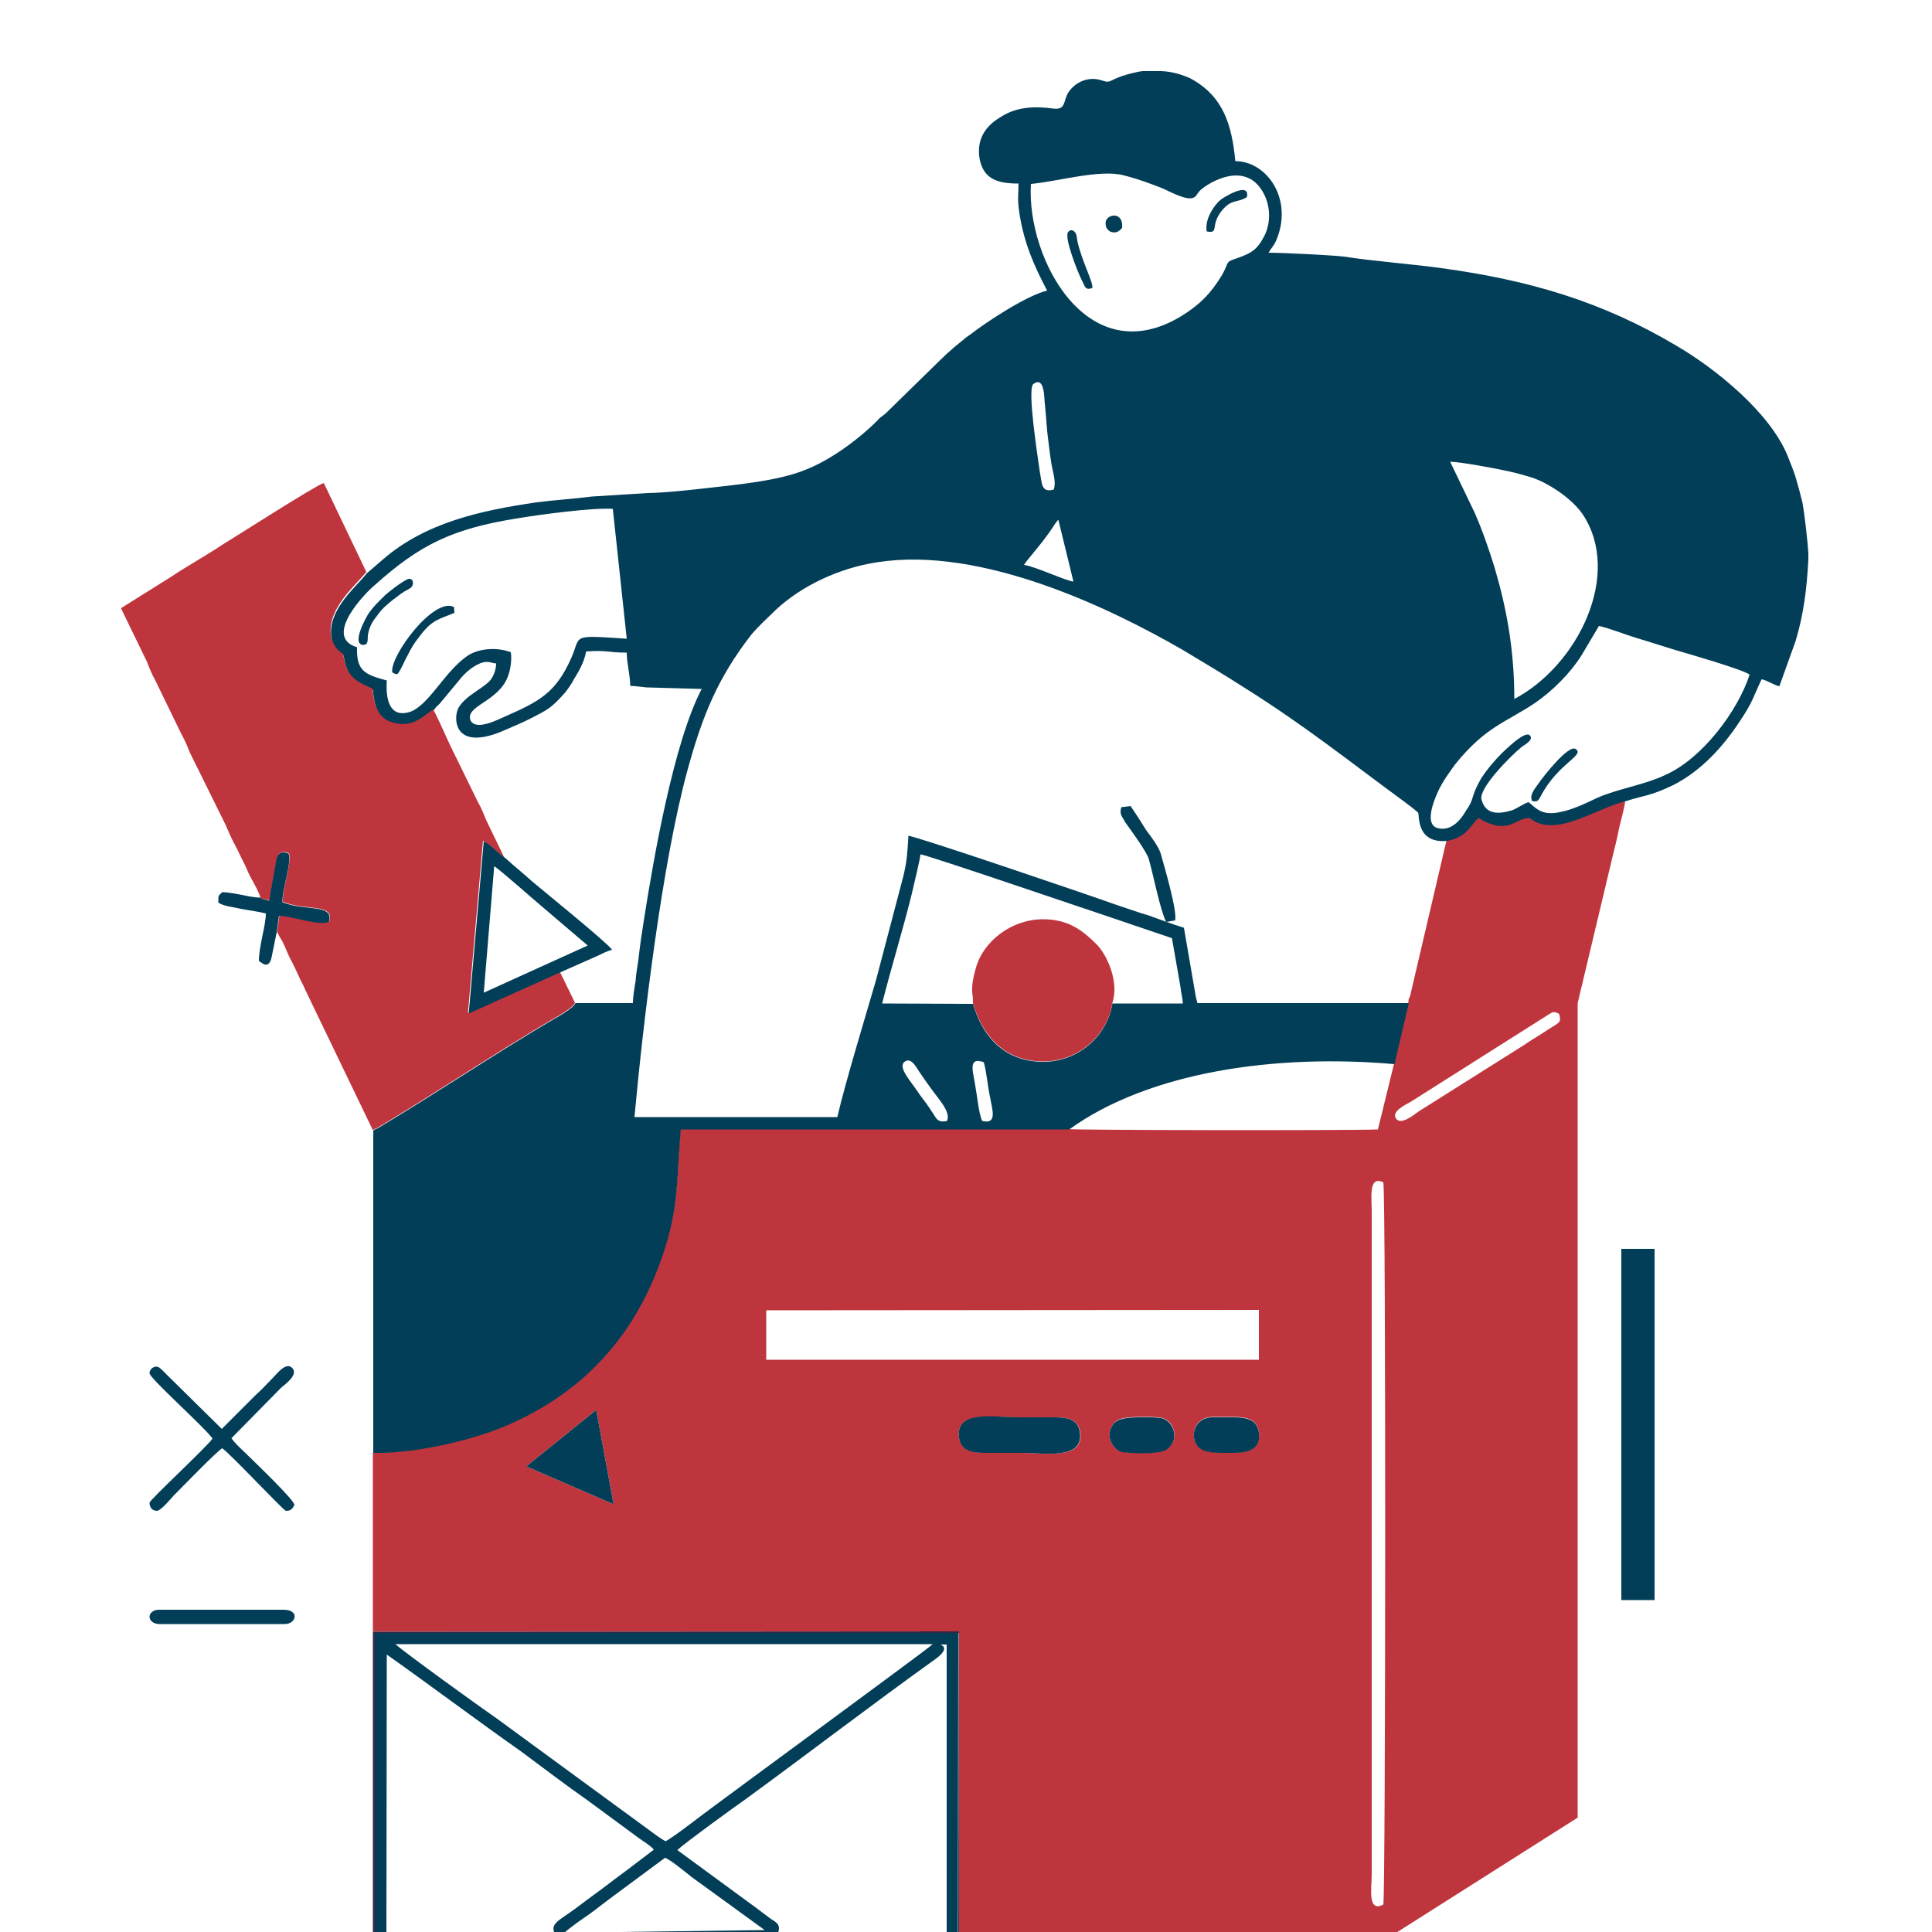 <?xml version="1.0" encoding="utf-8"?>
<!-- Generator: Adobe Illustrator 24.0.1, SVG Export Plug-In . SVG Version: 6.00 Build 0)  -->
<svg version="1.1" id="Layer_1" xmlns="http://www.w3.org/2000/svg" xmlns:xlink="http://www.w3.org/1999/xlink" x="0px" y="0px"
	 viewBox="0 0 500 500" style="enable-background:new 0 0 500 500;" xml:space="preserve">
<style type="text/css">
	.st0{fill-rule:evenodd;clip-rule:evenodd;fill:#BF353E;}
	.st1{fill-rule:evenodd;clip-rule:evenodd;fill:#023E57;}
	.st2{fill-rule:evenodd;clip-rule:evenodd;fill:#342845;}
</style>
<g>
	<path class="st0" d="M358,306c0.7,2.8,0.6,184.8,0,186.9c-4.2,2.2-3-4.5-3-7.7V314C355.1,310.7,353.9,304,358,306z M354,503.6
		H248.8h-0.6v-81.4l-151.7,0.1v-46.4c10.4,0.3,25.3-3.3,33.9-6.8c19.5-8.2,32.7-22,40.1-41.8c5.3-14.1,4.5-21.5,5.6-35.1h100.4
		c1,0.3,73.4,0.4,80.1,0.1l4.2-17.1l3.7-15.8c0-0.9,0-0.7,0.4-1.5l9.5-40.6c5.2-1.2,6.1-4.5,7.9-5.9c7.4,4.5,9.4,0.6,12.3,0.1
		c1.2-0.1,1,0.1,2.1,0.7c6.8,3.7,16.3-3.4,23.9-5.2c0,1.5-1.2,5.6-1.6,7.4c-0.4,2.2-1,4.6-1.6,7l-9.1,38.2c0,1.3,0,3,0,4.3v206.5
		l-51.7,32.8C356.7,503.6,355.7,503.6,354,503.6z M136.2,379.5l18.1-14.6l4.5,24.4L136.2,379.5z M309,372.1
		c-0.3-2.1,0.7-3.7,1.8-4.5c1.5-1.2,3.7-0.9,5.8-0.9c4.3,0,8.6-0.4,9.2,3.9c0.7,5.8-5.3,5.3-7.7,5.3
		C313.9,375.9,309.8,376.2,309,372.1z M287.2,372.1c-0.3-2.1,0.7-3.7,1.9-4.5c1.8-1.3,10.5-1,11.9-0.6c3,1.2,4.3,5.5,1,8
		c-1.9,1.5-10.8,1-12,0.6C288.7,375.2,287.5,373.7,287.2,372.1z M248.2,372.1c-1-7.1,8.6-5.3,14.9-5.3c3.4,0,6.8,0,10.1,0
		c3.4,0,5.9,0.7,6.4,4c0.9,7.1-9.5,5.2-15,5.2c-3.3,0-6.7,0-10.1,0C251.2,375.9,248.7,375.2,248.2,372.1z M198.3,339.1l127.5-0.1
		v1.2v11.7H198.3V339.1z M403.5,262.4c0.7,2.5,0,2.1-3.7,4.6c-1.8,1.2-3.6,2.2-5.3,3.4l-27.3,17.2c-1.3,0.9-4.6,3.7-5.9,1.9
		c-1.3-1.9,2.5-3.6,3.7-4.3l35.7-22.6C401.9,261.8,402.2,261.7,403.5,262.4z"/>
	<path class="st1" d="M254.2,290.1c-0.9-1.8-1.3-6.5-1.8-9.1c-0.4-3.1-2.2-7.7,2.2-6.1c0.7,2.4,1,6.1,1.6,8.9
		C256.7,286.9,258.3,291.1,254.2,290.1z M295.9,18.4h4.6c3,0.1,5.6,1,7.6,1.9c8.5,4.6,10.7,12,11.6,21.4c8.2,0,15.2,10,10.5,20.7
		c-0.6,1.3-1.3,1.9-1.9,3c3.6,0,15.9,0.6,19.5,1c7.6,1.2,17.4,1.9,25.3,3c22.6,3.1,41.5,8.6,60.8,20.1c10.1,5.9,24.1,17.2,28.7,28.4
		c0.7,1.8,1.6,3.9,2.1,5.6c0.7,2.4,1.2,4.2,1.8,6.7c0.4,2.2,1.3,9.4,1.5,13.1v1.5c-0.4,7.6-1.2,14.1-3.3,21.1l-4.2,11.7
		c-1.5-0.3-3-1.5-4.6-1.8c-2.2,4.6-2.2,5.8-5.8,11.1c-4.3,6.5-9.8,12.5-16.9,16.2c-6.2,3-7.7,2.7-12.3,4.2
		c-7.6,1.8-17.1,8.9-23.9,5.2c-1-0.6-0.9-0.9-2.1-0.7c-3,0.4-4.9,4.3-12.3-0.1c-1.8,1.5-2.7,4.8-7.9,5.9c-8.3,0.9-7.3-6.7-7.7-7.3
		c-1-0.9-2.2-1.8-3.4-2.7C349,196.9,338,188,322.1,178c-5.3-3.4-10.5-6.5-16-9.8c-18.7-10.8-52-26.9-79-22.7
		c-10,1.5-19.6,6.1-26.3,12.3c-2.2,2.2-4.3,4-6.4,6.5c-8.6,11.1-12.6,20.8-16.5,35.1c-6.5,23.8-11.4,64.6-13.7,89.7h52.5
		c2.1-9.1,7.1-25.4,10-35.4l7.1-27c1-4.3,1-5.8,1.3-10.4c1.6,0,45.8,15,53.3,17.7c3,1,6.1,2.1,9.1,3c2.8,1,5.9,2.2,8.9,3.1l3.1,18
		l0.4,1.5h54.7l-3.7,15.8c-30.6-2.7-63.4,1.9-84.2,16.9H176.2c-1.2,13.5-0.3,21-5.6,35.1c-7.4,19.8-20.7,33.6-40.1,41.8
		c-8.6,3.6-23.5,7.1-33.9,6.8v-83.4l0.4-0.3c1.8-0.9-1.3,0.9,0.4-0.1c14.9-8.9,30.3-19.2,45.3-28.1c1.3-0.7,5.9-3.3,6.2-4.5h14.9
		c0-1.6,0.4-4,0.7-5.8c0.1-1.6,0.4-3.4,0.7-5.3c0.4-3.7,0.9-7,1.5-10.8c2.4-15.2,7.6-45.5,14.9-59.4l-14.3-0.4
		c-1.2-0.1-3.1-0.4-4.2-0.4c0-2.8-0.9-5.9-0.9-8.6c-4.9,0-5.1-0.7-10.5-0.3c-0.6,3-1.9,5.1-3.3,7.4c-0.6,1.2-1.5,2.4-2.2,3.3
		c-3.6,4-4.3,4.3-9.2,6.8c-2.4,1.2-4.9,2.2-7.4,3.3c-12.2,4.9-12.3-3.6-11-6.1c1.8-3.4,7.3-5.5,8.6-7.7c0.6-0.9,1.2-2.4,1.2-3.9
		c-1.2-0.1-1.8-0.6-3.3-0.3c-2.4,0.6-4.9,2.8-6.4,4.8l-4.9,5.9c-0.7,0.7-1.2,1-1.6,1.9c-2.5,1.6-5.2,4.9-10.4,3.4
		c-3.7-1-4.9-4.2-5.3-8.8c-4.6-1.9-6.5-3.3-7.4-7.9c-0.4-1.9,0-0.7-1.2-1.8c-1-0.9-2.1-2.5-2.2-4.5c-0.6-7,6.8-12.8,9.2-16l4.3-3.7
		c11-9.5,25.3-12.6,39.7-14.7c4.5-0.6,9.7-0.9,14.3-1.5l14.4-0.9c4.8-0.1,10.1-0.7,14.6-1.2c7.9-0.9,19.2-1.9,26.2-4.8
		c6.5-2.5,13.8-7.9,18.7-12.8c0.7-0.9,1.2-1,2.1-1.8l13.7-13.4c1.3-1.3,2.5-2.4,4-3.7l2.2-1.8c0.7-0.6,1.2-1,2.1-1.6
		c4-3.1,14.4-10,19.8-11.3c-3.4-6.4-5.9-12.2-7.1-19.5c-0.7-4.3-0.3-5.3-0.3-8.2c-5.2,0-9.1-1-10.1-6.5c-0.9-5.8,2.4-8.9,5.6-10.8
		c4.2-2.7,9.1-2.7,13.5-2.1c3.3,0.4,2.5-1.9,3.9-4.2c1.9-2.8,5.3-4.2,8.6-3.1c3,1,1.3-0.4,8.9-2.1C294.6,18.6,295.3,18.4,295.9,18.4
		z M238.1,283.4c-2.1-3.3-5.9-7.1-4-8.6c1.6-1.3,3,1.3,3.7,2.4c1,1.5,1.9,2.8,3,4.3c2.2,3.1,5.3,6.2,4.3,8.6c-2.7,0.6-2.8-0.9-4-2.5
		C240.1,286,239.2,284.9,238.1,283.4z M287.9,259.6c-1.2,8.2-8.6,15.2-18,15.2c-14.9-0.1-17.7-14.4-18.1-15l-23.5-0.1
		c1.9-7.7,5.6-19.9,7.7-28.5c0.4-1.9,2.1-8.6,2.2-10.1c1.6,0.1,44.9,14.9,48.9,16.2l16.2,5.5l2.2,12.6c0.1,1.3,0.6,3,0.6,4.3H287.9z
		 M395.6,207.6c-1.2,0.3-2.7,1.5-4.3,2.1c-3.3,1-6.8,1.3-7.9-2.8c-0.7-3,7.6-11.3,10.3-13.5c0.7-0.6,3.4-1.9,2.2-3.1
		c-1.3-1.3-6.4,3.9-7.1,4.5c-1.9,1.9-3.9,4.2-5.5,6.7c-2.8,4.8-1.6,5.1-3.9,8.3c-1.2,2.1-3.7,5.5-7.4,4.5c-3.4-1-0.9-7.1,0-9.1
		c1.2-2.8,3.1-5.3,4.6-7.4c7.9-9.8,13.1-10.8,20.7-15.9c4.5-3.1,9.1-7.7,12-12.3l4.5-7.6c2.8,0.6,6.7,2.2,9.7,3.1
		c3.4,1,6.7,2.1,10,3.1c3.1,0.9,17.7,5.1,19.3,6.4c-3.1,9.5-12.3,21.7-21.7,25.9c-5.6,2.7-12.5,3.6-18,6.1c-2.5,1.2-5.6,2.7-8.6,3.4
		c-1.6,0.4-3.6,0.7-5.3,0.1C397.4,209.4,396.8,208.5,395.6,207.6z M92.4,167.5c-9.1-2.7,2.5-14.4,4.5-16
		c11.7-10.5,20.1-14.7,37.3-17.4c5.3-0.9,19.5-2.8,24.4-2.4l3.6,33.6c-14.9-1-11.7-0.9-14.4,5.1c-4,8.9-8.2,11.1-16.8,14.9
		c-2.1,0.9-7.7,3.9-9.2,1.2c-1.6-3.9,7.3-4.8,9.7-11.6c0.6-1.6,1-4.2,0.7-6.1c-3.9-1.5-8.9-0.9-11.6,1.2
		c-5.8,4.2-9.8,12.8-14.7,14.3c-5.3,1.5-6.1-3.7-5.8-8.2C94.5,174.6,92.2,173.7,92.4,167.5z M273.9,134.5l3.9,16
		c-1.8-0.1-10.1-4-12.8-4.3c0.9-1.5,4.8-5.6,7.7-10.1l0.6-0.9c0,0,0-0.1,0.1-0.1C273.9,134.5,273.6,134.8,273.9,134.5z M375.3,119.5
		c2.4,0,11.1,1.6,13.8,2.2c2.1,0.4,4,0.9,6.4,1.6c4.9,1.3,11.4,5.8,14.1,9.8c10.3,15.5-1.2,39.1-17.7,47.8c0-13.1-2.1-23.8-5.1-34
		c-1.5-4.9-3.3-10-5.2-14.3L375.3,119.5z M267.4,99.4c3-2.2,2.8,3.6,3,5.1c0.3,2.7,0.4,5.2,0.7,7.9c0.3,2.5,0.6,5.1,1,7.6
		c0.4,2.4,1.3,4.8,0.6,6.7c-3.3,0.9-3-1.6-3.6-4.6C268.6,118.4,265.8,100.8,267.4,99.4z M266.8,47.6c6.8-0.6,18-3.9,24.1-2.2
		c3.6,0.9,6.8,2.1,10.1,3.4c1.5,0.7,3,1.5,4.8,2.1c3.6,1.2,3.7-0.4,4.5-1.3c0.9-1.3,12.3-9.4,17.1,1.2c1.6,3.6,1.3,7.9-0.6,11
		c-1.9,3.4-3.7,4-8,5.5c-1.6,0.6-0.9,1.2-2.8,4.3c-2.7,4.3-5.3,7.1-10.1,10.1C281.5,96.7,265.6,66.9,266.8,47.6z"/>
	<path class="st0" d="M67.4,232.3l0.3,0.3l2.1,0.4c0.3-2.5,0.9-5.2,1.3-7.7c0.6-2.7,0.3-5.8,3.7-4.5c0.7,3-1.8,9.1-1.6,12.6
		c5.9,2.4,13.5,0.3,12,5.1c-2.5,1-9.5-1.5-12.9-1.6l-0.6,4.3l0.7,1.3c0.4,0.7,0.6,0.9,0.9,1.6c0.6,1.2,0.9,2.1,1.5,3.4
		c1.2,2.2,2.1,4.2,3.1,6.4c0.6,1,0.9,1.9,1.5,3.1l17.1,35.5l0.4-0.3c1.8-0.9-1.3,0.9,0.4-0.1c14.9-8.9,30.3-19.2,45.3-28.1
		c1.3-0.7,5.9-3.3,6.2-4.5l-3.9-8l-23.8,10.7l3.9-44.6c1.9,0.9,3.6,3.1,5.5,4.3l-4.6-9.5c-0.7-1.6-1.3-3.3-2.2-4.8l-7-14.3
		c-1.5-3.1-3-6.8-4.6-9.7c-2.5,1.6-5.2,4.9-10.4,3.4c-3.7-1-4.9-4.2-5.3-8.8c-4.6-1.9-6.5-3.3-7.4-7.9c-0.4-1.9,0-0.7-1.2-1.8
		c-1-0.9-2.1-2.5-2.2-4.5c-0.6-7,6.8-12.8,9.2-16l-11-23c-1.8,0.4-23.6,14.4-26.3,16c-2.2,1.5-4.3,2.7-6.4,4
		c-2.4,1.5-4.5,2.7-6.7,4.2l-13.1,8.2l6.7,13.8c0.7,1.8,1.3,3.3,2.2,4.9l6.7,13.8c0.9,1.6,1.5,3,2.2,4.8l9.2,18.6
		c0.7,1.5,1.3,3.1,2.1,4.6c0.9,1.6,1.5,3,2.4,4.8c0.9,1.6,1.3,3,2.2,4.6C65.8,228.7,67.1,231.1,67.4,232.3z"/>
	<path class="st1" d="M146,500.2c1.9-1.6,4.3-3.3,6.5-4.8c2.2-1.6,4.3-3.3,6.5-4.9l13.1-9.7c1.3,0.4,5.3,3.7,6.8,4.9l19,13.8
		L146,500.2z M100.1,428.2c11.6,8.2,23,16.8,34.8,25.1c5.8,4.3,11.4,8.6,17.4,12.8l12.9,9.5c1.2,0.9,3.3,2.1,4,3.1l-6.7,5.1
		c-2.4,1.8-4.6,3.4-6.8,5.1c-2.5,1.8-4.6,3.4-7,5.2c-4.3,3.1-6.2,3.7-5.2,6.2l-43.5-0.1L100.1,428.2z M175.3,478.8
		c1.2-1.3,15.9-12,17.7-13.2c16.3-11.9,32.7-24.5,48.9-36.1c5.9-4.2-1.3-3.9,3.1-3.9v74.7h-43.7c0.9-2.2-0.4-2.8-1.8-3.7
		c-1.2-0.9-2.2-1.6-3.6-2.7L175.3,478.8z M172.2,476.5c-1.3-0.7-3.3-2.2-4.5-3.1l-39.2-28.7c-4.5-3.1-23.2-16.6-26.2-19.2h139.1
		c-1.3,1.3-55.1,40.7-60.6,44.9C179.4,471.5,173.2,476.2,172.2,476.5z M97.1,503.3h12.9h137.9l0.1-80.7h-151V503.3z"/>
	<path class="st0" d="M251.8,259.7c0.4,0.6,3.3,14.9,18.1,15c9.4,0,16.8-7,18-15.2c1.8-5.5-1.5-12.6-4.2-15.2
		c-3.7-3.7-7.4-6.4-13.8-6.4c-8,0-15.5,5.6-17.4,12.8c-0.6,2.1-1,4-0.9,6.1C251.8,258,251.8,258.7,251.8,259.7z"/>
	<polygon class="st1" points="419.6,414.1 428.2,414.1 428.2,323.2 419.6,323.2 	"/>
	<path class="st1" d="M125.2,256.9l2.7-32.7c1.2,0.6,10.4,8.8,12,10.1l12.2,10.4L125.2,256.9z M145.1,251.6l9.7-4.3
		c1.5-0.7,1.9-1,3.6-1.5c-1.2-1.8-17.5-15-20.7-17.7c-2.4-2.2-4.6-3.9-7-6.1c-1.9-1.2-3.6-3.4-5.5-4.3l-3.9,44.6L145.1,251.6z"/>
	<path class="st1" d="M38.7,355.4c0,1.3,14.4,14.1,16.3,16.9c-1.5,2.2-16.3,15.9-16.3,16.6c0,1.2,0.7,2.1,1.9,2.1
		c1,0,3.6-3.1,4.3-3.9c2.5-2.5,11-11.3,12.6-12.3c2.2,1.5,15.9,16.2,16.5,16.2c1.5,0,1.6-0.6,2.2-1.5c0.1-1.2-10.5-11.3-12-12.8
		c-1.3-1.3-3.4-3.1-4.3-4.5l12.9-13.1c1.2-1,4.5-3.4,2.8-5.1c-1.6-1.6-3.9,1.5-4.9,2.5c-1.6,1.6-2.8,3-4.5,4.5l-8.8,8.8l-14-13.8
		c-0.6-0.6-1.8-1.9-2.4-2.2C40.1,353.4,38.7,354.1,38.7,355.4z"/>
	<path class="st1" d="M248.2,372.1c0.4,3.1,3,3.9,6.2,3.9c3.4,0,6.8,0,10.1,0c5.5,0,15.9,1.9,15-5.2c-0.4-3.3-3-4-6.4-4
		c-3.3,0-6.7,0-10.1,0C256.9,366.7,247.2,364.9,248.2,372.1z"/>
	<polygon class="st1" points="158.8,389.3 154.3,364.9 136.2,379.5 	"/>
	<path class="st1" d="M67.7,232.6l-0.3-0.3c-1.6,0-3.3-0.4-4.8-0.7c-1.6-0.3-3.7-0.7-5.1-0.7c-1.2,1.2-0.9,0.6-1,2.7
		c1.6,1,3.3,1,5.8,1.6c2.1,0.4,4.5,0.7,6.5,1.2c0,3.1-1.8,8.5-1.8,12.3c0.6,0.3,2.7,2.7,3.4-1.5l1.2-5.9l0.6-4.3
		c3.4,0.1,10.4,2.7,12.9,1.6c1.5-4.8-6.1-2.7-12-5.1c-0.1-3.6,2.4-9.7,1.6-12.6c-3.4-1.3-3.1,1.8-3.7,4.5c-0.4,2.5-1,5.2-1.3,7.7
		L67.7,232.6z"/>
	<path class="st2" d="M97.1,422.6h151l-0.1,80.7H110.1H97.1V422.6z M248.2,503.6v-81.4l-151.7,0.1v81.3h3.7H248.2z"/>
	<path class="st1" d="M287.2,372.1c0.3,1.6,1.5,3.1,2.8,3.6c1.2,0.4,10.1,0.9,12-0.6c3.3-2.5,1.9-6.8-1-8
		c-1.3-0.4-10.1-0.7-11.9,0.6C287.9,368.4,286.9,370,287.2,372.1z"/>
	<path class="st1" d="M309,372.1c0.7,4.2,4.9,3.9,9.1,3.9c2.4,0,8.5,0.4,7.7-5.3c-0.6-4.3-4.9-3.9-9.2-3.9c-2.1,0-4.3-0.3-5.8,0.9
		C309.8,368.4,308.7,370,309,372.1z"/>
	<path class="st1" d="M38.7,418.4c0,1.2,1.3,1.9,2.5,1.9h32.5c3,0,3.9-3.7-0.3-3.7H41C39.8,416.6,38.7,417.4,38.7,418.4z"/>
	<path class="st1" d="M304.1,238.2c0.7-2.1-2.8-14.1-3.6-16.9c-0.4-1.9-2.7-4.9-3.9-6.5c-1.3-2.1-2.7-4.3-4-6.2l-2.4,0.3
		c-0.6,1.9,0.3,2.5,1,3.9c1.6,2.2,5.6,7.7,6.1,9.5c1.2,4.2,3,13.4,4.5,16.3L304.1,238.2z"/>
	<path class="st1" d="M102.8,174.5c0.9-0.9,1.8-3.4,2.7-4.9c0.9-1.9,1.8-3.3,3-4.8c3.4-4.6,5.2-4.5,9.1-6.2l-0.1-1.5
		c-5.2-2.7-16.5,12.5-16,16.8C101.7,174.2,101.9,174.3,102.8,174.5z"/>
	<path class="st1" d="M106.2,152.2c0.9-0.6,1-2.4-0.3-2.4c-0.9-0.1-6.2,4-6.8,4.8c-1.5,1.5-2.2,2.1-3.6,4c-0.9,1.3-4.5,8-1.6,8.3
		c1.5,0,1.2-1.2,1.3-2.5c0.4-2.4,1.3-3.7,2.5-5.2c1-1.5,2.5-2.8,3.9-3.9C105.2,152.5,104.6,153.2,106.2,152.2z"/>
	<path class="st1" d="M396.5,207.3c1.9,0.4,1.6-0.4,3.3-3.1c4.5-7.1,10.4-8.9,7.9-10.4c-1.8-1-8,6.7-9.7,9.2
		C397.1,204.3,395.8,205.7,396.5,207.3z"/>
	<path class="st1" d="M282.7,74.5c0.3-1.3-2.8-7.1-3.9-12.2c-0.1-0.6-0.1-1.6-0.6-2.2c-0.6-0.7-1.3-0.7-1.8,0
		c-1,1.5,2.5,10.3,3.6,12.5C280.8,74,280.8,75.3,282.7,74.5z"/>
	<path class="st1" d="M312.3,59.9c3.4,0.6,0.7-1.5,4-5.5c2.5-3,3.9-1.8,6.4-3.4c0.9-4.3-6.4,0.3-6.8,0.7
		C314.4,52.9,311.7,56.6,312.3,59.9z"/>
	<path class="st1" d="M290.4,59c0.4-4.2-3.6-3.7-4.2-1.8c-0.3,1.3,0.3,2.4,1.3,2.8C289,60.5,289.7,59.7,290.4,59z"/>
</g>
</svg>
